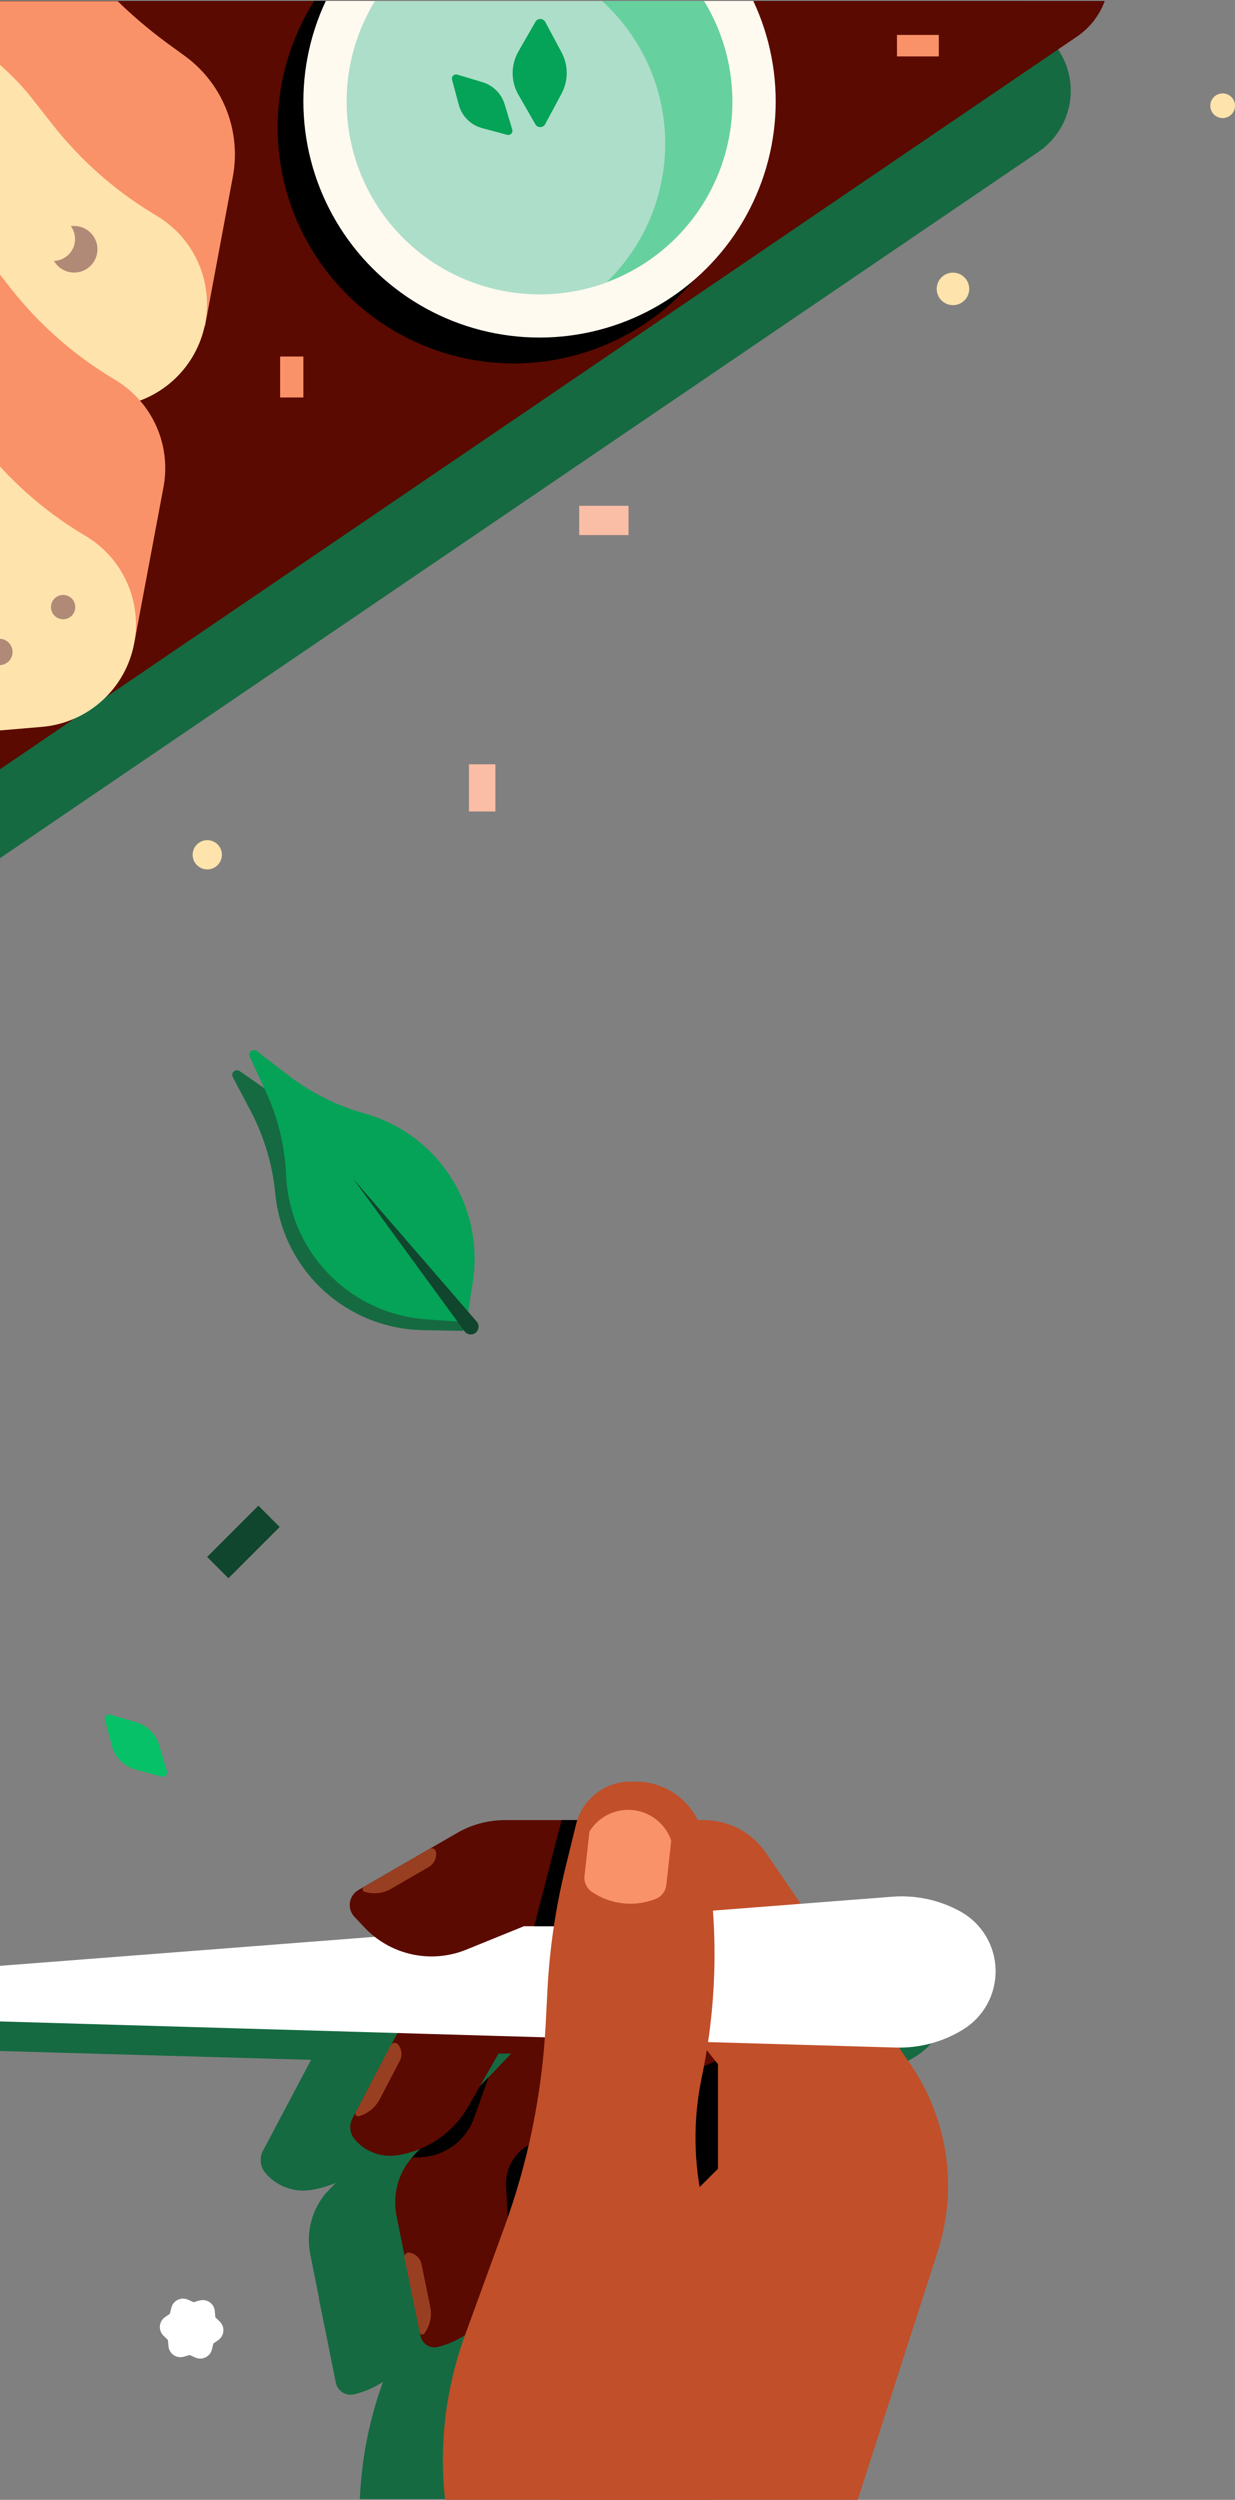 <svg width="419" height="848" viewBox="0 0 419 848" fill="none" xmlns="http://www.w3.org/2000/svg">
<rect x="0" y="0" width="419" height="848" fill="#808080" stroke="none"/>
<g clip-path="url(#clip0)">
<path d="M347.868 0.327H-246.012L-343.885 66.884C-349.354 70.623 -353.12 76.375 -354.36 82.883C-355.601 89.39 -354.214 96.124 -350.504 101.613L-165.605 373.418C-163.753 376.14 -161.383 378.471 -158.63 380.277C-155.877 382.083 -152.795 383.328 -149.561 383.943C-146.326 384.558 -143.002 384.529 -139.779 383.859C-136.556 383.189 -133.496 381.89 -130.774 380.037L352.362 51.481C357.826 47.738 361.589 41.986 362.829 35.48C364.069 28.974 362.685 22.242 358.981 16.752L347.868 0.327Z" fill="#156A41"/>
<path d="M-290.424 0.327L-330.832 27.804C-336.325 31.548 -340.107 37.319 -341.348 43.85C-342.589 50.38 -341.187 57.137 -337.45 62.635L-152.531 334.44C-148.798 339.916 -143.048 343.69 -136.538 344.935C-130.029 346.179 -123.292 344.793 -117.802 341.079L365.395 12.4C369.727 9.467 373.022 5.242 374.813 0.327H-290.424Z" fill="#5A0A00"/>
<path d="M62.95 19.162L56.27 14.3C50.518 10.04 45.058 5.399 39.927 0.409H-169.956C-172.063 4.235 -173.546 8.372 -174.349 12.666L-183.807 63.227L-123.788 92.563C-104.205 102.113 -83.427 108.984 -62.012 112.992C-40.596 116.998 -18.738 118.097 2.972 116.26L69.549 110.642L78.987 59.979C80.42 52.356 79.675 44.483 76.839 37.264C74.002 30.045 69.189 23.771 62.95 19.162Z" fill="#FA9269"/>
<path d="M-41.42 1.818C-62.11 -2.058 -83.503 1.648 -101.684 12.257L-113.042 18.815C-126.12 26.457 -140.464 31.688 -155.391 34.259C-162.4 35.471 -168.872 38.798 -173.936 43.793C-179.001 48.789 -182.417 55.214 -183.725 62.206C-185.136 69.709 -184.045 77.468 -180.621 84.291C-177.196 91.115 -171.627 96.626 -164.768 99.979L-128.589 117.65C-109.016 127.205 -88.243 134.077 -66.833 138.078C-45.41 142.084 -23.545 143.184 -1.829 141.347L38.272 137.956C45.879 137.313 53.065 134.194 58.729 129.076C64.393 123.958 68.223 117.124 69.63 109.621C70.933 102.65 70.08 95.447 67.186 88.972C64.292 82.498 59.493 77.059 53.43 73.38L51.837 72.4C38.74 64.453 27.189 54.203 17.741 42.145L11.327 33.973C-1.77 17.208 -20.517 5.779 -41.42 1.818Z" fill="#FFE3AC"/>
<path d="M106.606 0.327C98.94 12.445 94.667 26.398 94.232 40.73C93.798 55.063 97.217 69.25 104.134 81.81C111.051 94.37 121.212 104.844 133.557 112.139C145.901 119.434 159.978 123.282 174.317 123.282C188.655 123.282 202.732 119.434 215.076 112.139C227.421 104.844 237.582 94.37 244.499 81.81C251.416 69.25 254.835 55.063 254.401 40.73C253.966 26.398 249.693 12.445 242.027 0.327H106.606Z" fill="black"/>
<path d="M110.528 0.327C104.794 12.538 102.235 25.999 103.09 39.462C103.945 52.926 108.185 65.955 115.418 77.343C122.651 88.731 132.642 98.108 144.465 104.605C156.287 111.101 169.559 114.508 183.05 114.508C196.54 114.508 209.812 111.101 221.635 104.605C233.458 98.108 243.449 88.731 250.682 77.343C257.915 65.955 262.155 52.926 263.01 39.462C263.865 25.999 261.306 12.538 255.571 0.327H110.528Z" fill="#FFFAF0"/>
<path d="M204.112 0.327C210.752 6.344 216.084 13.663 219.776 21.827C223.469 29.992 225.444 38.829 225.578 47.789C225.712 56.749 224.003 65.641 220.556 73.913C217.109 82.184 211.999 89.659 205.542 95.872C214.636 92.55 222.879 87.25 229.675 80.353C236.471 73.457 241.65 65.136 244.839 55.994C248.027 46.852 249.144 37.115 248.111 27.488C247.077 17.861 243.917 8.584 238.861 0.327H204.112Z" fill="#66D19E"/>
<path d="M204.112 0.327H127.218C121.561 9.563 118.288 20.06 117.692 30.875C117.097 41.689 119.197 52.482 123.805 62.284C128.413 72.086 135.385 80.589 144.092 87.029C152.8 93.47 162.972 97.646 173.693 99.182C184.453 100.766 195.438 99.629 205.644 95.872C212.101 89.659 217.211 82.184 220.658 73.913C224.105 65.641 225.814 56.749 225.68 47.789C225.546 38.829 223.571 29.992 219.879 21.827C216.186 13.663 210.854 6.344 204.214 0.327H204.112Z" fill="#ADDEC9"/>
<path d="M25.157 92.461C29.523 92.461 33.063 88.921 33.063 84.555C33.063 80.189 29.523 76.649 25.157 76.649C20.791 76.649 17.251 80.189 17.251 84.555C17.251 88.921 20.791 92.461 25.157 92.461Z" fill="#B18977"/>
<path d="M13.023 120.898C14.873 120.898 16.373 119.398 16.373 117.547C16.373 115.697 14.873 114.197 13.023 114.197C11.172 114.197 9.672 115.697 9.672 117.547C9.672 119.398 11.172 120.898 13.023 120.898Z" fill="#B18977"/>
<path d="M18.048 88.518C22.143 88.518 25.463 85.198 25.463 81.102C25.463 77.007 22.143 73.687 18.048 73.687C13.953 73.687 10.632 77.007 10.632 81.102C10.632 85.198 13.953 88.518 18.048 88.518Z" fill="#FFE3AC"/>
<path d="M-55.679 57.466C-76.369 53.602 -97.759 57.307 -115.943 67.905L-127.22 74.483C-140.309 82.093 -154.649 87.309 -169.568 89.887C-176.585 91.099 -183.061 94.431 -188.127 99.434C-193.193 104.438 -196.604 110.873 -197.903 117.874L-207.688 170.049L-147.648 199.385C-128.076 208.942 -107.303 215.813 -85.893 219.814C-64.472 223.837 -42.606 224.943 -20.889 223.103L45.667 217.485L55.473 165.208C56.776 158.236 55.923 151.034 53.029 144.559C50.135 138.085 45.337 132.646 39.273 128.967L37.68 128.007C24.591 120.042 13.042 109.786 3.584 97.731L-2.83 89.56C-15.959 72.792 -34.746 61.383 -55.679 57.466Z" fill="#FA9269"/>
<path d="M-65.587 110.418C-86.274 106.536 -107.668 110.234 -125.851 120.836L-137.128 127.414C-150.215 135.035 -164.555 140.265 -179.476 142.859C-186.488 144.07 -192.962 147.396 -198.031 152.391C-203.099 157.386 -206.518 163.811 -207.831 170.805C-209.235 178.308 -208.139 186.064 -204.711 192.883C-201.283 199.703 -195.712 205.209 -188.853 208.558L-152.694 226.249C-133.113 235.803 -112.334 242.674 -90.918 246.678C-69.505 250.701 -47.645 251.807 -25.935 249.967L14.187 246.576C21.791 245.932 28.974 242.813 34.635 237.694C40.296 232.576 44.121 225.742 45.524 218.241C46.826 211.272 45.975 204.072 43.085 197.598C40.195 191.124 35.403 185.684 29.345 182L27.752 181.04C14.649 173.094 3.096 162.836 -6.344 150.765L-12.779 142.593C-25.88 125.799 -44.655 114.359 -65.587 110.418Z" fill="#FFE3AC"/>
<path d="M-0.215 225.636C2.256 225.636 4.259 223.633 4.259 221.162C4.259 218.691 2.256 216.688 -0.215 216.688C-2.686 216.688 -4.689 218.691 -4.689 221.162C-4.689 223.633 -2.686 225.636 -0.215 225.636Z" fill="#B18977"/>
<path d="M21.419 210.069C23.698 210.069 25.545 208.222 25.545 205.943C25.545 203.664 23.698 201.816 21.419 201.816C19.14 201.816 17.292 203.664 17.292 205.943C17.292 208.222 19.14 210.069 21.419 210.069Z" fill="#B18977"/>
<path d="M304.314 11.849H318.512V19.142H304.314V11.849ZM95.043 120.939H102.929V134.83H95.043V120.939Z" fill="#FA9269"/>
<path d="M172.059 45.74L163.561 43.452C161.664 42.947 159.934 41.949 158.546 40.561C157.158 39.173 156.16 37.443 155.655 35.546L153.367 27.048C153.301 26.801 153.303 26.542 153.371 26.297C153.439 26.051 153.572 25.828 153.755 25.651C153.939 25.474 154.166 25.349 154.414 25.289C154.661 25.23 154.921 25.237 155.165 25.311L163.724 27.885C165.497 28.423 167.109 29.391 168.417 30.703C169.725 32.014 170.688 33.629 171.222 35.403L173.796 43.942C173.87 44.186 173.877 44.446 173.818 44.693C173.758 44.941 173.633 45.169 173.456 45.352C173.279 45.535 173.056 45.668 172.81 45.736C172.565 45.804 172.305 45.806 172.059 45.74ZM181.661 42.206L175.9 32.175C174.605 29.933 173.924 27.39 173.924 24.801C173.924 22.212 174.605 19.668 175.9 17.426L181.661 7.395C181.826 7.102 182.066 6.858 182.357 6.688C182.648 6.518 182.979 6.429 183.315 6.429C183.652 6.429 183.983 6.518 184.273 6.688C184.564 6.858 184.805 7.102 184.97 7.395L190.527 17.773C191.673 19.923 192.273 22.323 192.273 24.76C192.273 27.197 191.673 29.596 190.527 31.746L184.97 42.104C184.814 42.402 184.581 42.654 184.295 42.833C184.01 43.012 183.682 43.112 183.345 43.122C183.008 43.133 182.675 43.053 182.379 42.892C182.083 42.731 181.835 42.494 181.661 42.206Z" fill="#05A357"/>
<path d="M291.607 710.289L287.358 704.161C295.551 704.202 303.591 701.944 310.565 697.644C314.239 695.375 317.257 692.185 319.317 688.39C321.378 684.595 322.41 680.327 322.311 676.01C322.243 673.442 321.782 670.899 320.943 668.472H41.704L-38.274 674.6C-40.022 674.734 -41.779 674.501 -43.432 673.917C-45.085 673.333 -46.599 672.411 -47.875 671.209L-50.878 668.41H-110.264C-110.379 669.431 -110.853 670.378 -111.601 671.081C-112.35 671.785 -113.324 672.199 -114.35 672.251L-228.423 679.381C-228.965 679.381 -229.484 679.596 -229.868 679.979C-230.251 680.362 -230.466 680.882 -230.466 681.423V682.567C-230.466 683.109 -230.251 683.629 -229.868 684.012C-229.484 684.395 -228.965 684.61 -228.423 684.61L-112.164 681.791C-111.595 681.778 -111.029 681.876 -110.499 682.081C-109.968 682.287 -109.483 682.594 -109.071 682.987C-108.66 683.38 -108.329 683.85 -108.099 684.37C-107.869 684.89 -107.744 685.451 -107.731 686.02V686.551C-107.703 687.702 -108.133 688.816 -108.926 689.651C-109.718 690.486 -110.809 690.972 -111.96 691.005L-228.219 693.824C-228.761 693.824 -229.28 694.039 -229.663 694.422C-230.046 694.805 -230.262 695.325 -230.262 695.867V697.031C-230.262 697.573 -230.046 698.092 -229.663 698.476C-229.28 698.859 -228.761 699.074 -228.219 699.074L-113.921 700.688C-112.8 700.703 -111.729 701.153 -110.933 701.941C-110.137 702.73 -109.678 703.796 -109.651 704.917C-109.638 705.497 -109.741 706.075 -109.955 706.615C-110.169 707.155 -110.489 707.646 -110.897 708.06C-111.305 708.474 -111.792 708.801 -112.329 709.022C-112.866 709.244 -113.442 709.355 -114.023 709.35L-227.197 708.43C-227.757 708.416 -228.313 708.516 -228.831 708.726C-229.35 708.935 -229.82 709.248 -230.213 709.647C-230.605 710.045 -230.912 710.52 -231.114 711.041C-231.315 711.563 -231.408 712.121 -231.385 712.679V714.273L-107.241 728.573C-98.672 729.558 -89.993 728.557 -81.873 725.649C-73.754 722.74 -66.413 718.002 -60.418 711.801L-47.589 698.502C-46.37 697.24 -44.901 696.247 -43.276 695.585C-41.65 694.924 -39.905 694.609 -38.151 694.661L105.544 698.747L89.201 729.615C88.582 730.793 88.325 732.127 88.464 733.45C88.602 734.774 89.128 736.027 89.977 737.051C91.821 739.268 94.205 740.973 96.9 742C99.594 743.027 102.508 743.342 105.36 742.914C108.296 742.461 111.164 741.644 113.899 740.483L111.611 742.873L110.896 743.69H110.794C108.336 746.532 106.56 749.898 105.601 753.53C104.641 757.162 104.524 760.966 105.258 764.65L108.22 779.502C108.199 779.638 108.199 779.775 108.22 779.911L110.712 792.168L113.919 808.225C114.056 808.905 114.33 809.551 114.723 810.123C115.115 810.695 115.62 811.182 116.206 811.554C116.792 811.926 117.447 812.176 118.131 812.288C118.816 812.401 119.517 812.374 120.191 812.209C123.661 811.348 126.961 809.912 129.956 807.959C125.292 820.745 122.639 834.177 122.091 847.775H278.431L301.004 777.664C304.655 766.457 305.707 754.566 304.079 742.892C302.45 731.219 298.185 720.069 291.607 710.289Z" fill="#156A41"/>
<path d="M263.845 743.609V688.206H181.456L140.476 731.106C137.92 733.786 136.045 737.04 135.007 740.594C133.969 744.149 133.799 747.901 134.511 751.535L142.683 792.393C142.81 793.032 143.066 793.638 143.434 794.176C143.802 794.713 144.275 795.17 144.825 795.52C145.375 795.869 145.99 796.103 146.633 796.209C147.276 796.314 147.934 796.287 148.566 796.131C154.552 794.646 159.937 791.36 163.996 786.717C168.055 782.073 170.591 776.297 171.262 770.166L172.57 757.582L263.845 743.609Z" fill="#5A0A00"/>
<path d="M172.57 757.5L171.691 741.566C171.522 738.529 172.279 735.512 173.862 732.914C175.445 730.317 177.78 728.262 180.557 727.021L253.549 694.334L263.763 742.281L172.57 757.5ZM165.747 704.631L160.864 718.4C159.514 722.189 157.062 725.488 153.822 727.873C150.582 730.258 146.702 731.618 142.683 731.78L139.7 731.903L165.747 704.631Z" fill="black"/>
<path d="M144.072 791.453C144.982 790.174 145.62 788.722 145.947 787.186C146.274 785.651 146.282 784.065 145.972 782.526L143.051 768.225C142.862 767.211 142.37 766.278 141.641 765.549C140.912 764.82 139.979 764.329 138.965 764.14C138.726 764.091 138.48 764.102 138.246 764.172C138.013 764.242 137.801 764.368 137.629 764.54C137.457 764.713 137.33 764.925 137.26 765.158C137.191 765.391 137.18 765.638 137.228 765.876L142.376 791.106C142.39 791.301 142.468 791.487 142.597 791.634C142.727 791.782 142.901 791.883 143.093 791.922C143.285 791.961 143.484 791.937 143.661 791.852C143.838 791.767 143.982 791.627 144.072 791.453Z" fill="#993F21"/>
<path d="M144.358 671.659L119.558 718.645C118.979 719.751 118.739 721.003 118.866 722.245C118.993 723.487 119.482 724.665 120.273 725.631C122.004 727.713 124.243 729.312 126.773 730.275C129.303 731.238 132.039 731.531 134.716 731.127C139.744 730.369 144.535 728.481 148.728 725.604C152.921 722.727 156.407 718.937 158.924 714.518L169.138 696.623H202.906V671.659H143.663" fill="#5A0A00"/>
<path d="M121.703 717.868C123.218 717.456 124.631 716.735 125.854 715.751C127.078 714.767 128.085 713.54 128.812 712.148L135.615 699.135C136.085 698.247 136.281 697.24 136.18 696.24C136.078 695.24 135.682 694.293 135.043 693.517C134.889 693.331 134.691 693.186 134.468 693.094C134.244 693.003 134.002 692.967 133.762 692.991C133.521 693.016 133.291 693.099 133.09 693.233C132.89 693.368 132.725 693.549 132.611 693.762L120.661 716.581C120.578 716.737 120.542 716.914 120.559 717.09C120.576 717.266 120.644 717.433 120.755 717.57C120.866 717.708 121.015 717.809 121.184 717.862C121.352 717.915 121.533 717.917 121.703 717.868Z" fill="#993F21"/>
<path d="M308.972 700.361L259.82 628.492C257.485 625.082 254.354 622.292 250.699 620.363C247.044 618.433 242.973 617.423 238.84 617.42H210.894V659.34L243.58 700.198V735.703L183.172 795.907L189.914 848H290.994L318.124 763.772C321.533 753.204 322.481 741.996 320.895 731.006C319.309 720.016 315.23 709.533 308.972 700.361Z" fill="#C14F29"/>
<path d="M-66.792 638.196L-182.5 657.236V658.747C-182.484 659.266 -182.365 659.777 -182.151 660.249C-181.936 660.722 -181.63 661.147 -181.25 661.501C-180.87 661.854 -180.424 662.128 -179.937 662.308C-179.45 662.488 -178.932 662.569 -178.414 662.547L-72.41 656.521C-71.865 656.49 -71.319 656.57 -70.805 656.754C-70.292 656.938 -69.82 657.223 -69.418 657.592C-69.016 657.962 -68.693 658.408 -68.466 658.905C-68.24 659.401 -68.115 659.938 -68.099 660.484C-68.097 661.523 -68.491 662.524 -69.201 663.283C-69.91 664.042 -70.883 664.502 -71.92 664.57L-178.945 671.25C-179.447 671.305 -179.911 671.545 -180.246 671.922C-180.582 672.299 -180.766 672.788 -180.763 673.293V674.375C-180.727 674.892 -180.496 675.376 -180.117 675.728C-179.737 676.081 -179.238 676.277 -178.72 676.275L-69.652 673.64C-68.589 673.64 -67.568 674.053 -66.805 674.793C-66.043 675.533 -65.598 676.541 -65.566 677.603V678.237C-65.566 679.299 -65.979 680.32 -66.719 681.083C-67.459 681.846 -68.467 682.29 -69.529 682.322L-178.414 684.937C-178.93 684.973 -179.414 685.205 -179.767 685.584C-180.119 685.963 -180.315 686.462 -180.314 686.98V688.063C-180.28 688.556 -180.069 689.02 -179.72 689.369C-179.371 689.718 -178.907 689.929 -178.414 689.963L-71.184 691.454C-70.121 691.453 -69.1 691.867 -68.338 692.607C-67.575 693.347 -67.13 694.355 -67.098 695.417C-67.098 696.501 -67.529 697.54 -68.295 698.306C-69.061 699.072 -70.1 699.503 -71.184 699.503L-177.413 698.645C-177.935 698.639 -178.452 698.739 -178.935 698.938C-179.417 699.137 -179.855 699.431 -180.221 699.803C-180.587 700.175 -180.874 700.617 -181.066 701.102C-181.257 701.588 -181.349 702.107 -181.335 702.629V704.14L-64.892 717.542C-56.853 718.467 -48.709 717.527 -41.092 714.796C-33.475 712.064 -26.59 707.614 -20.971 701.791L-8.938 689.329C-7.794 688.148 -6.417 687.216 -4.895 686.594C-3.372 685.971 -1.737 685.672 -0.093 685.713L304.007 694.58C312.028 694.797 319.938 692.667 326.765 688.451C330.216 686.325 333.05 683.331 334.982 679.768C336.914 676.205 337.877 672.197 337.776 668.145C337.683 664.09 336.526 660.131 334.422 656.664C332.317 653.197 329.339 650.343 325.784 648.39C318.758 644.526 310.757 642.793 302.761 643.405L-0.501 666.899C-2.142 667.024 -3.791 666.806 -5.343 666.257C-6.894 665.708 -8.314 664.841 -9.51 663.712L-22.155 651.842C-28.047 646.292 -35.139 642.173 -42.88 639.806C-50.621 637.44 -58.803 636.889 -66.792 638.196Z" fill="white"/>
<path d="M210.342 617.42H171.405C165.668 617.41 160.029 618.918 155.063 621.792L121.6 641.138C120.832 641.576 120.173 642.184 119.673 642.915C119.173 643.645 118.846 644.48 118.716 645.355C118.587 646.231 118.657 647.125 118.923 647.969C119.189 648.813 119.644 649.586 120.252 650.229L123.664 653.845C127.983 658.429 133.586 661.602 139.74 662.947C145.893 664.293 152.309 663.747 158.147 661.383L177.759 653.416H221.21L210.342 617.42Z" fill="#5A0A00"/>
<path d="M196.655 617.42H190.527L181.252 653.416H195.123L196.655 617.665" fill="black"/>
<path d="M123.643 641.73C125.144 642.195 126.724 642.345 128.285 642.169C129.846 641.993 131.354 641.496 132.714 640.709L145.42 633.354C146.29 632.855 146.992 632.109 147.439 631.211C147.887 630.314 148.058 629.304 147.933 628.309C147.909 628.066 147.824 627.833 147.686 627.631C147.548 627.43 147.361 627.267 147.143 627.157C146.925 627.047 146.683 626.993 146.439 627.002C146.195 627.01 145.957 627.08 145.747 627.205L123.46 640.096C123.309 640.184 123.187 640.313 123.109 640.469C123.031 640.625 123 640.8 123.019 640.973C123.038 641.146 123.108 641.31 123.219 641.444C123.33 641.579 123.477 641.678 123.643 641.73Z" fill="#993F21"/>
<path d="M239.841 753.231L238.595 748.001C235.263 733.768 235.089 718.979 238.084 704.671C243.07 680.894 243.762 656.416 240.127 632.394L238.881 624.223C238.043 618.711 235.262 613.68 231.04 610.039C226.818 606.397 221.433 604.385 215.858 604.366H213.815C209.572 604.386 205.457 605.825 202.125 608.453C198.794 611.081 196.437 614.748 195.429 618.87L191.711 634.069C188.461 647.433 186.464 661.07 185.746 674.805L185.133 686.674C183.912 710.185 179.188 733.382 171.119 755.498L157.759 792.148C151.244 809.998 148.931 829.11 150.997 848H241.721C242.722 831.657 243.641 816.274 244.336 803.424C245.226 786.565 243.713 769.664 239.841 753.231Z" fill="#C14F29"/>
<path d="M222.416 644.182C218.891 645.56 215.086 646.062 211.325 645.646C207.564 645.229 203.96 643.907 200.823 641.792C199.949 641.195 199.254 640.372 198.812 639.412C198.369 638.451 198.196 637.389 198.31 636.337L199.985 621.301C201.514 618.806 203.722 616.798 206.351 615.51C208.979 614.223 211.919 613.71 214.828 614.031C217.737 614.352 220.495 615.495 222.779 617.325C225.063 619.155 226.779 621.597 227.727 624.366L226.072 639.422C225.955 640.473 225.552 641.472 224.907 642.311C224.263 643.15 223.401 643.797 222.416 644.182Z" fill="#FA9269"/>
<path d="M-30.981 447.003L-32.247 444.225C-32.638 443.365 -33.215 442.603 -33.935 441.993C-34.656 441.382 -35.502 440.939 -36.414 440.695C-37.326 440.451 -38.281 440.412 -39.21 440.581C-40.139 440.749 -41.019 441.122 -41.787 441.671L-44.28 443.428L-47.303 443.142C-48.243 443.05 -49.192 443.167 -50.082 443.486C-50.971 443.804 -51.779 444.316 -52.447 444.984C-53.115 445.652 -53.627 446.46 -53.946 447.35C-54.264 448.239 -54.382 449.188 -54.29 450.128L-54.004 453.152L-55.842 455.563C-56.392 456.331 -56.764 457.211 -56.933 458.14C-57.101 459.069 -57.062 460.024 -56.818 460.936C-56.574 461.848 -56.131 462.694 -55.521 463.415C-54.91 464.135 -54.148 464.712 -53.289 465.103L-50.51 466.369L-49.264 469.148C-48.871 470.008 -48.293 470.77 -47.57 471.38C-46.848 471.991 -45.999 472.434 -45.086 472.678C-44.172 472.922 -43.216 472.961 -42.285 472.792C-41.355 472.623 -40.473 472.251 -39.704 471.701L-37.232 469.924L-34.208 470.23C-33.267 470.322 -32.318 470.204 -31.427 469.886C-30.537 469.567 -29.728 469.056 -29.058 468.388C-28.389 467.721 -27.875 466.913 -27.554 466.024C-27.233 465.135 -27.113 464.185 -27.201 463.244L-27.508 460.2L-25.73 457.728C-25.181 456.958 -24.809 456.077 -24.64 455.146C-24.471 454.216 -24.51 453.259 -24.754 452.346C-24.998 451.432 -25.441 450.584 -26.051 449.861C-26.662 449.139 -27.424 448.561 -28.284 448.167L-30.981 447.003ZM65.667 780.973L63.89 780.156C63.335 779.885 62.726 779.743 62.109 779.741C61.492 779.739 60.882 779.877 60.326 780.144C59.769 780.411 59.281 780.801 58.897 781.285C58.513 781.768 58.243 782.332 58.108 782.934L57.639 784.855L56.025 785.999C55.514 786.345 55.088 786.802 54.779 787.336C54.471 787.87 54.286 788.467 54.241 789.082C54.196 789.697 54.291 790.315 54.518 790.888C54.746 791.461 55.1 791.976 55.555 792.393L56.964 793.761L57.148 795.804C57.19 796.422 57.372 797.021 57.68 797.558C57.988 798.095 58.414 798.555 58.925 798.903C59.437 799.251 60.021 799.479 60.633 799.568C61.245 799.658 61.87 799.607 62.46 799.42L64.359 798.869L66.157 799.686C66.711 799.953 67.318 800.092 67.933 800.092C68.547 800.092 69.154 799.953 69.708 799.686C70.262 799.419 70.748 799.031 71.131 798.55C71.513 798.068 71.782 797.507 71.918 796.908L72.388 794.987L74.002 793.843C74.513 793.497 74.938 793.04 75.247 792.506C75.556 791.972 75.74 791.375 75.785 790.76C75.83 790.145 75.736 789.527 75.508 788.954C75.281 788.38 74.926 787.866 74.472 787.449L73.062 786.08L72.878 784.037C72.836 783.42 72.654 782.82 72.346 782.284C72.038 781.747 71.613 781.287 71.101 780.939C70.59 780.59 70.006 780.363 69.394 780.273C68.781 780.184 68.157 780.234 67.567 780.421L65.667 780.973Z" fill="white"/>
<path d="M91.897 370.701L81.315 363.347C81.023 363.141 80.67 363.039 80.313 363.058C79.956 363.077 79.615 363.216 79.347 363.452C79.078 363.687 78.896 364.007 78.831 364.358C78.766 364.71 78.82 365.073 78.987 365.39L85.013 376.809C89.612 385.552 92.464 395.107 93.409 404.94C94.615 417.449 100.381 429.077 109.606 437.609C118.832 446.142 130.874 450.983 143.439 451.211L157.146 451.456L158.576 437.851C159.895 425.352 156.571 412.805 149.236 402.6C141.901 392.394 131.069 385.243 118.802 382.509C109.148 380.371 100.007 376.359 91.897 370.701Z" fill="#156A41"/>
<path d="M97.372 364.43L87.158 356.544C86.877 356.323 86.529 356.204 86.172 356.204C85.814 356.205 85.467 356.325 85.186 356.547C84.906 356.769 84.708 357.078 84.624 357.426C84.541 357.774 84.577 358.14 84.727 358.464L90.14 370.17C94.307 379.156 96.667 388.874 97.086 398.77C97.647 411.324 102.806 423.233 111.58 432.229C120.353 441.225 132.129 446.679 144.664 447.554L158.331 448.515L160.374 434.991C162.364 422.589 159.713 409.889 152.93 399.318C146.146 388.747 135.705 381.046 123.602 377.688C114.08 375.016 105.171 370.512 97.372 364.43Z" fill="#05A357"/>
<path d="M161.681 448.249L119.844 399.874L157.575 451.579C157.788 451.869 158.058 452.113 158.367 452.296C158.677 452.479 159.02 452.599 159.377 452.646C159.733 452.694 160.096 452.669 160.443 452.574C160.79 452.478 161.114 452.313 161.395 452.09C161.669 451.858 161.895 451.575 162.058 451.255C162.221 450.936 162.318 450.587 162.345 450.229C162.372 449.872 162.327 449.512 162.213 449.172C162.099 448.832 161.918 448.518 161.681 448.249Z" fill="#0F462D"/>
<path d="M54.819 602.65L46.117 600.301C44.153 599.785 42.362 598.756 40.926 597.32C39.49 595.884 38.462 594.093 37.945 592.129L35.596 583.426C35.532 583.175 35.535 582.91 35.605 582.66C35.676 582.41 35.812 582.184 35.998 582.003C36.185 581.822 36.417 581.695 36.669 581.632C36.921 581.57 37.185 581.576 37.435 581.649L46.301 584.264C48.116 584.811 49.767 585.798 51.107 587.139C52.447 588.479 53.435 590.13 53.982 591.945L56.617 600.709C56.717 600.966 56.743 601.246 56.691 601.517C56.64 601.788 56.513 602.039 56.325 602.242C56.138 602.444 55.897 602.59 55.631 602.662C55.365 602.734 55.084 602.73 54.819 602.65Z" fill="#06C167"/>
<path d="M-404.906 139.631H-389.707V154.83H-404.906V139.631ZM159.107 259.262H168.076V275.278H159.107V259.262ZM196.512 171.582H213.243V181.51H196.512V171.582Z" fill="#FABDA5"/>
<path d="M70.28 528.158L87.673 510.765L94.894 517.989L77.503 535.38L70.28 528.158Z" fill="#0F462D"/>
<path d="M70.325 294.931C73.066 294.931 75.289 292.708 75.289 289.967C75.289 287.225 73.066 285.002 70.325 285.002C67.583 285.002 65.361 287.225 65.361 289.967C65.361 292.708 67.583 294.931 70.325 294.931Z" fill="#FFE3AC"/>
<path d="M323.312 103.513C326.359 103.513 328.828 101.043 328.828 97.997C328.828 94.951 326.359 92.481 323.312 92.481C320.266 92.481 317.797 94.951 317.797 97.997C317.797 101.043 320.266 103.513 323.312 103.513Z" fill="#FFE3AC"/>
<path d="M414.812 40.061C417.125 40.061 419 38.186 419 35.873C419 33.56 417.125 31.685 414.812 31.685C412.499 31.685 410.624 33.56 410.624 35.873C410.624 38.186 412.499 40.061 414.812 40.061Z" fill="#FFE3AC"/>
</g>
<defs>
<clipPath id="clip0">
<rect width="959" height="848" fill="white" transform="translate(-540)"/>
</clipPath>
</defs>
</svg>
